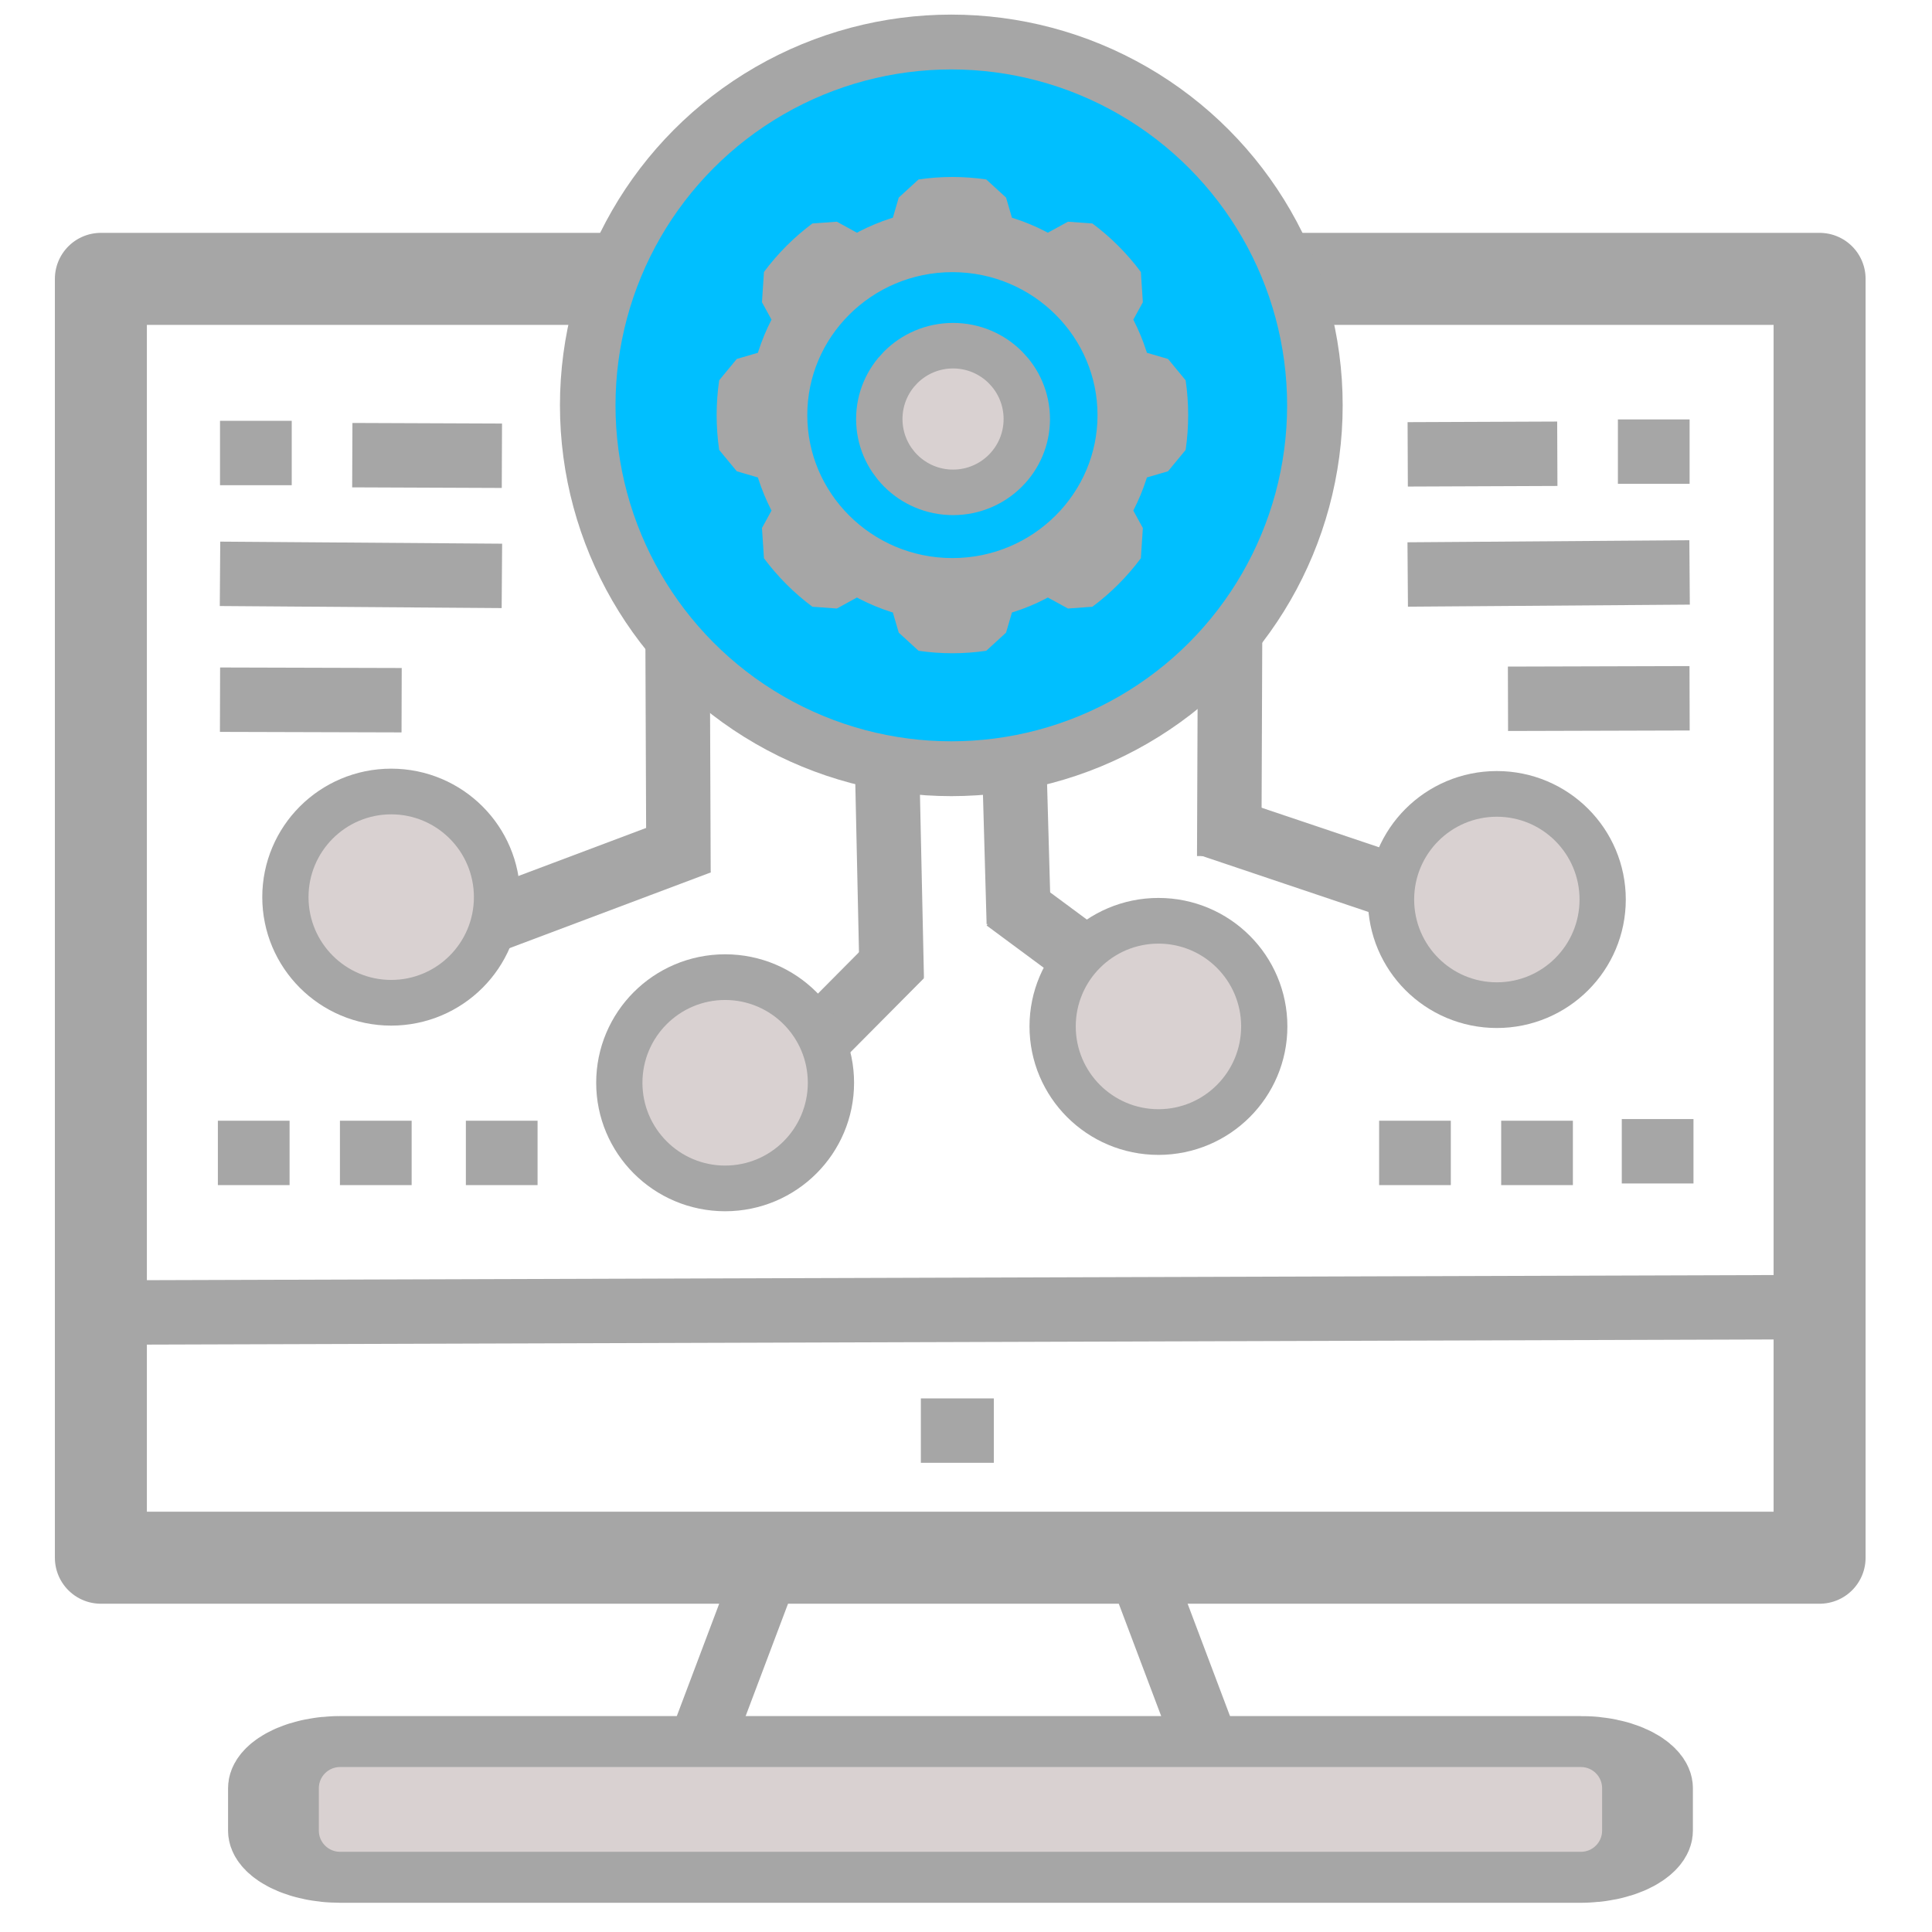 <?xml version="1.0" encoding="UTF-8" standalone="no"?>
<!DOCTYPE svg PUBLIC "-//W3C//DTD SVG 1.1//EN" "http://www.w3.org/Graphics/SVG/1.1/DTD/svg11.dtd">
<svg width="100%" height="100%" viewBox="0 0 210 210" version="1.1" xmlns="http://www.w3.org/2000/svg" xmlns:xlink="http://www.w3.org/1999/xlink" xml:space="preserve" xmlns:serif="http://www.serif.com/" style="fill-rule:evenodd;clip-rule:evenodd;stroke-linecap:square;stroke-miterlimit:1;">
    <g transform="matrix(1,0,0,1,1.214,4.299)">
        <path d="M26.201,71.764L38.941,71.8" style="fill:none;stroke:rgb(166,166,166);stroke-width:7px;"/>
    </g>
    <g transform="matrix(1,0,0,1,3,4)">
        <path d="M100.593,151.502L101.525,151.502" style="fill:none;stroke:rgb(166,166,166);stroke-width:7px;"/>
    </g>
    <g transform="matrix(1,0,0,1,2.907,4)">
        <path d="M24.508,45.241L25.302,45.241" style="fill:none;stroke:rgb(166,166,166);stroke-width:7px;"/>
    </g>
    <g transform="matrix(1,0,0,1,2.674,80.077)">
        <path d="M24.508,45.241L25.302,45.241" style="fill:none;stroke:rgb(166,166,166);stroke-width:7px;"/>
    </g>
    <g transform="matrix(1,0,0,1,15.942,80.077)">
        <path d="M24.508,45.241L25.302,45.241" style="fill:none;stroke:rgb(166,166,166);stroke-width:7px;"/>
    </g>
    <g transform="matrix(1,0,0,1,29.63,80.077)">
        <path d="M24.508,45.241L25.302,45.241" style="fill:none;stroke:rgb(166,166,166);stroke-width:7px;"/>
    </g>
    <g transform="matrix(1,0,0,1,128.896,80.077)">
        <path d="M24.508,45.241L25.302,45.241" style="fill:none;stroke:rgb(166,166,166);stroke-width:7px;"/>
    </g>
    <g transform="matrix(1,0,0,1,142.164,80.077)">
        <path d="M24.508,45.241L25.302,45.241" style="fill:none;stroke:rgb(166,166,166);stroke-width:7px;"/>
    </g>
    <g transform="matrix(1,0,0,1,155.272,79.895)">
        <path d="M24.508,45.241L25.302,45.241" style="fill:none;stroke:rgb(166,166,166);stroke-width:7px;"/>
    </g>
    <g transform="matrix(1,0,0,1,2,4)">
        <path d="M25.415,58.398L49.054,58.571" style="fill:none;stroke:rgb(166,166,166);stroke-width:7px;"/>
    </g>
    <g transform="matrix(1,0,0,1,4.02,4)">
        <path d="M37.774,45.487L47.034,45.524" style="fill:none;stroke:rgb(166,166,166);stroke-width:7px;"/>
    </g>
    <g transform="matrix(-1,0,0,1,206.352,4.146)">
        <path d="M26.201,71.764L38.941,71.8" style="fill:none;stroke:rgb(166,166,166);stroke-width:7px;"/>
    </g>
    <g transform="matrix(-1,0,0,1,204.66,3.848)">
        <path d="M24.508,45.241L25.302,45.241" style="fill:none;stroke:rgb(166,166,166);stroke-width:7px;"/>
    </g>
    <g transform="matrix(-1,0,0,1,205.566,3.848)">
        <path d="M25.415,58.398L49.054,58.571" style="fill:none;stroke:rgb(166,166,166);stroke-width:7px;"/>
    </g>
    <g transform="matrix(-1,0,0,1,203.547,3.848)">
        <path d="M37.774,45.487L47.034,45.524" style="fill:none;stroke:rgb(166,166,166);stroke-width:7px;"/>
    </g>
    <g transform="matrix(1,0,0,1,0,4)">
        <path d="M73.648,64.943L73.736,87.34" style="fill:none;stroke:rgb(166,166,166);stroke-width:7px;"/>
    </g>
    <g transform="matrix(1,0,0,1,0,4)">
        <path d="M55.378,95.321L72.741,88.789" style="fill:none;stroke:rgb(166,166,166);stroke-width:7px;"/>
    </g>
    <g transform="matrix(-1,0,0,1,207.359,2.224)">
        <path d="M73.648,64.943L73.736,87.34" style="fill:none;stroke:rgb(166,166,166);stroke-width:7px;"/>
    </g>
    <g transform="matrix(-0.981,-0.02,-0.032,0.998,208.549,3.536)">
        <path d="M54.378,94.316L72.474,88.751" style="fill:none;stroke:rgb(166,166,166);stroke-width:7.03px;"/>
    </g>
    <g transform="matrix(1,0,0,1,0,4)">
        <path d="M96.415,78.707L96.853,98.824" style="fill:none;stroke:rgb(166,166,166);stroke-width:7px;"/>
    </g>
    <g transform="matrix(1,0,0,1,0,4)">
        <path d="M89.034,108.837L95.493,102.332" style="fill:none;stroke:rgb(166,166,166);stroke-width:7px;"/>
    </g>
    <g transform="matrix(1,0,0,1,0,4)">
        <path d="M110.23,78.298L110.64,92.855" style="fill:none;stroke:rgb(166,166,166);stroke-width:7px;"/>
    </g>
    <g transform="matrix(1,0,0,1,0,4)">
        <path d="M119.068,100.995L112.136,95.865" style="fill:none;stroke:rgb(166,166,166);stroke-width:7px;"/>
    </g>
    <g transform="matrix(0.246,0,0,0.243,17.069,87.833)">
        <ellipse cx="103.471" cy="39.842" rx="36.537" ry="37.033" style="fill:none;stroke:rgb(166,166,166);stroke-width:40.87px;stroke-linecap:round;stroke-linejoin:round;"/>
        <ellipse cx="103.471" cy="39.842" rx="36.537" ry="37.033" style="fill:rgb(217,209,209);"/>
    </g>
    <g transform="matrix(0.246,0,0,0.243,53.364,108.011)">
        <ellipse cx="103.471" cy="39.842" rx="36.537" ry="37.033" style="fill:none;stroke:rgb(166,166,166);stroke-width:40.87px;stroke-linecap:round;stroke-linejoin:round;"/>
        <ellipse cx="103.471" cy="39.842" rx="36.537" ry="37.033" style="fill:rgb(217,209,209);"/>
    </g>
    <g transform="matrix(0.246,0,0,0.243,100.464,101.885)">
        <ellipse cx="103.471" cy="39.842" rx="36.537" ry="37.033" style="fill:none;stroke:rgb(166,166,166);stroke-width:40.87px;stroke-linecap:round;stroke-linejoin:round;"/>
        <ellipse cx="103.471" cy="39.842" rx="36.537" ry="37.033" style="fill:rgb(217,209,209);"/>
    </g>
    <g transform="matrix(0.246,0,0,0.243,137.247,88.093)">
        <ellipse cx="103.471" cy="39.842" rx="36.537" ry="37.033" style="fill:none;stroke:rgb(166,166,166);stroke-width:40.87px;"/>
        <ellipse cx="103.471" cy="39.842" rx="36.537" ry="37.033" style="fill:rgb(217,209,209);"/>
    </g>
    <g transform="matrix(1,0,0,1,0,5)">
        <path d="M12.36,137.662L194.385,137.088" style="fill:none;stroke:rgb(166,166,166);stroke-width:7px;"/>
    </g>
    <g transform="matrix(-1,0,0,1,208.184,4.455)">
        <path d="M83.844,167.19L77.653,183.601" style="fill:none;stroke:rgb(166,166,166);stroke-width:7px;"/>
    </g>
    <g transform="matrix(1,0,0,1,-0.518,3.385)">
        <path d="M83.844,167.19L77.653,183.601" style="fill:none;stroke:rgb(166,166,166);stroke-width:7px;"/>
    </g>
    <g transform="matrix(0.951,0,0,0.534,7.973,95.325)">
        <path d="M174.732,185.482C174.732,183.101 173.645,181.168 172.307,181.168L30.482,181.168C29.144,181.168 28.058,183.101 28.058,185.482L28.058,194.109C28.058,196.49 29.144,198.423 30.482,198.423L172.307,198.423C173.645,198.423 174.732,196.49 174.732,194.109L174.732,185.482Z" style="fill:none;stroke:rgb(166,166,166);stroke-width:20.75px;stroke-linecap:round;stroke-linejoin:round;"/>
        <path d="M174.732,185.482C174.732,183.101 173.645,181.168 172.307,181.168L30.482,181.168C29.144,181.168 28.058,183.101 28.058,185.482L28.058,194.109C28.058,196.49 29.144,198.423 30.482,198.423L172.307,198.423C173.645,198.423 174.732,196.49 174.732,194.109L174.732,185.482Z" style="fill:rgb(217,209,209);"/>
    </g>
    <g transform="matrix(1,0,0,1,2.911,4.568)">
        <rect x="8.054" y="25.743" width="186.817" height="139.007" style="fill:none;stroke:rgb(166,166,166);stroke-width:10px;stroke-linecap:round;stroke-linejoin:round;"/>
    </g>
    <g transform="matrix(0.999,0,0,0.986,0.036,4.778)">
        <ellipse cx="103.471" cy="39.842" rx="36.537" ry="37.033" style="fill:none;stroke:rgb(166,166,166);stroke-width:12.09px;stroke-linecap:round;stroke-linejoin:round;"/>
        <ellipse cx="103.471" cy="39.842" rx="36.537" ry="37.033" style="fill:rgb(0,191,255);"/>
    </g>
    <g transform="matrix(0.603,0,0,0.592,41.365,20.607)">
        <ellipse cx="103.195" cy="42.126" rx="9.114" ry="9.285" style="fill:none;stroke:rgb(166,166,166);stroke-width:16.72px;"/>
        <ellipse cx="103.195" cy="42.126" rx="9.114" ry="9.285" style="fill:rgb(217,209,209);"/>
    </g>
    <g transform="matrix(1.216,0,0,1.329,12.775,-73.741)">
        <path d="M77.366,72.303C75.55,72.06 73.705,72.06 71.889,72.303L70.997,75.098C69.271,75.465 67.623,76.09 66.12,76.948L63.331,75.549C61.858,76.552 60.554,77.747 59.458,79.095L60.986,81.648C60.048,83.025 59.366,84.533 58.966,86.114L55.912,86.93C55.647,88.593 55.647,90.282 55.912,91.944L58.966,92.761C59.366,94.341 60.048,95.85 60.986,97.226L59.458,99.78C60.554,101.127 61.858,102.322 63.331,103.325L66.12,101.926C67.623,102.785 69.271,103.41 70.997,103.776L71.889,106.571C73.705,106.814 75.55,106.814 77.366,106.571L78.258,103.776C79.984,103.41 81.632,102.785 83.136,101.926L85.925,103.325C87.397,102.322 88.702,101.127 89.798,99.78L88.27,97.226C89.207,95.85 89.89,94.341 90.29,92.761L93.343,91.944C93.609,90.282 93.609,88.593 93.343,86.93L90.29,86.114C89.89,84.533 89.207,83.025 88.27,81.648L89.798,79.095C88.702,77.747 87.397,76.552 85.925,75.549L83.136,76.948C81.632,76.09 79.984,75.465 78.258,75.098L77.366,72.303ZM74.628,75.584C82.979,75.584 89.759,81.791 89.759,89.437C89.759,97.083 82.979,103.29 74.628,103.29C66.276,103.29 59.496,97.083 59.496,89.437C59.496,81.791 66.276,75.584 74.628,75.584Z" style="fill:none;stroke:rgb(166,166,166);stroke-width:4.32px;"/>
    </g>
</svg>
